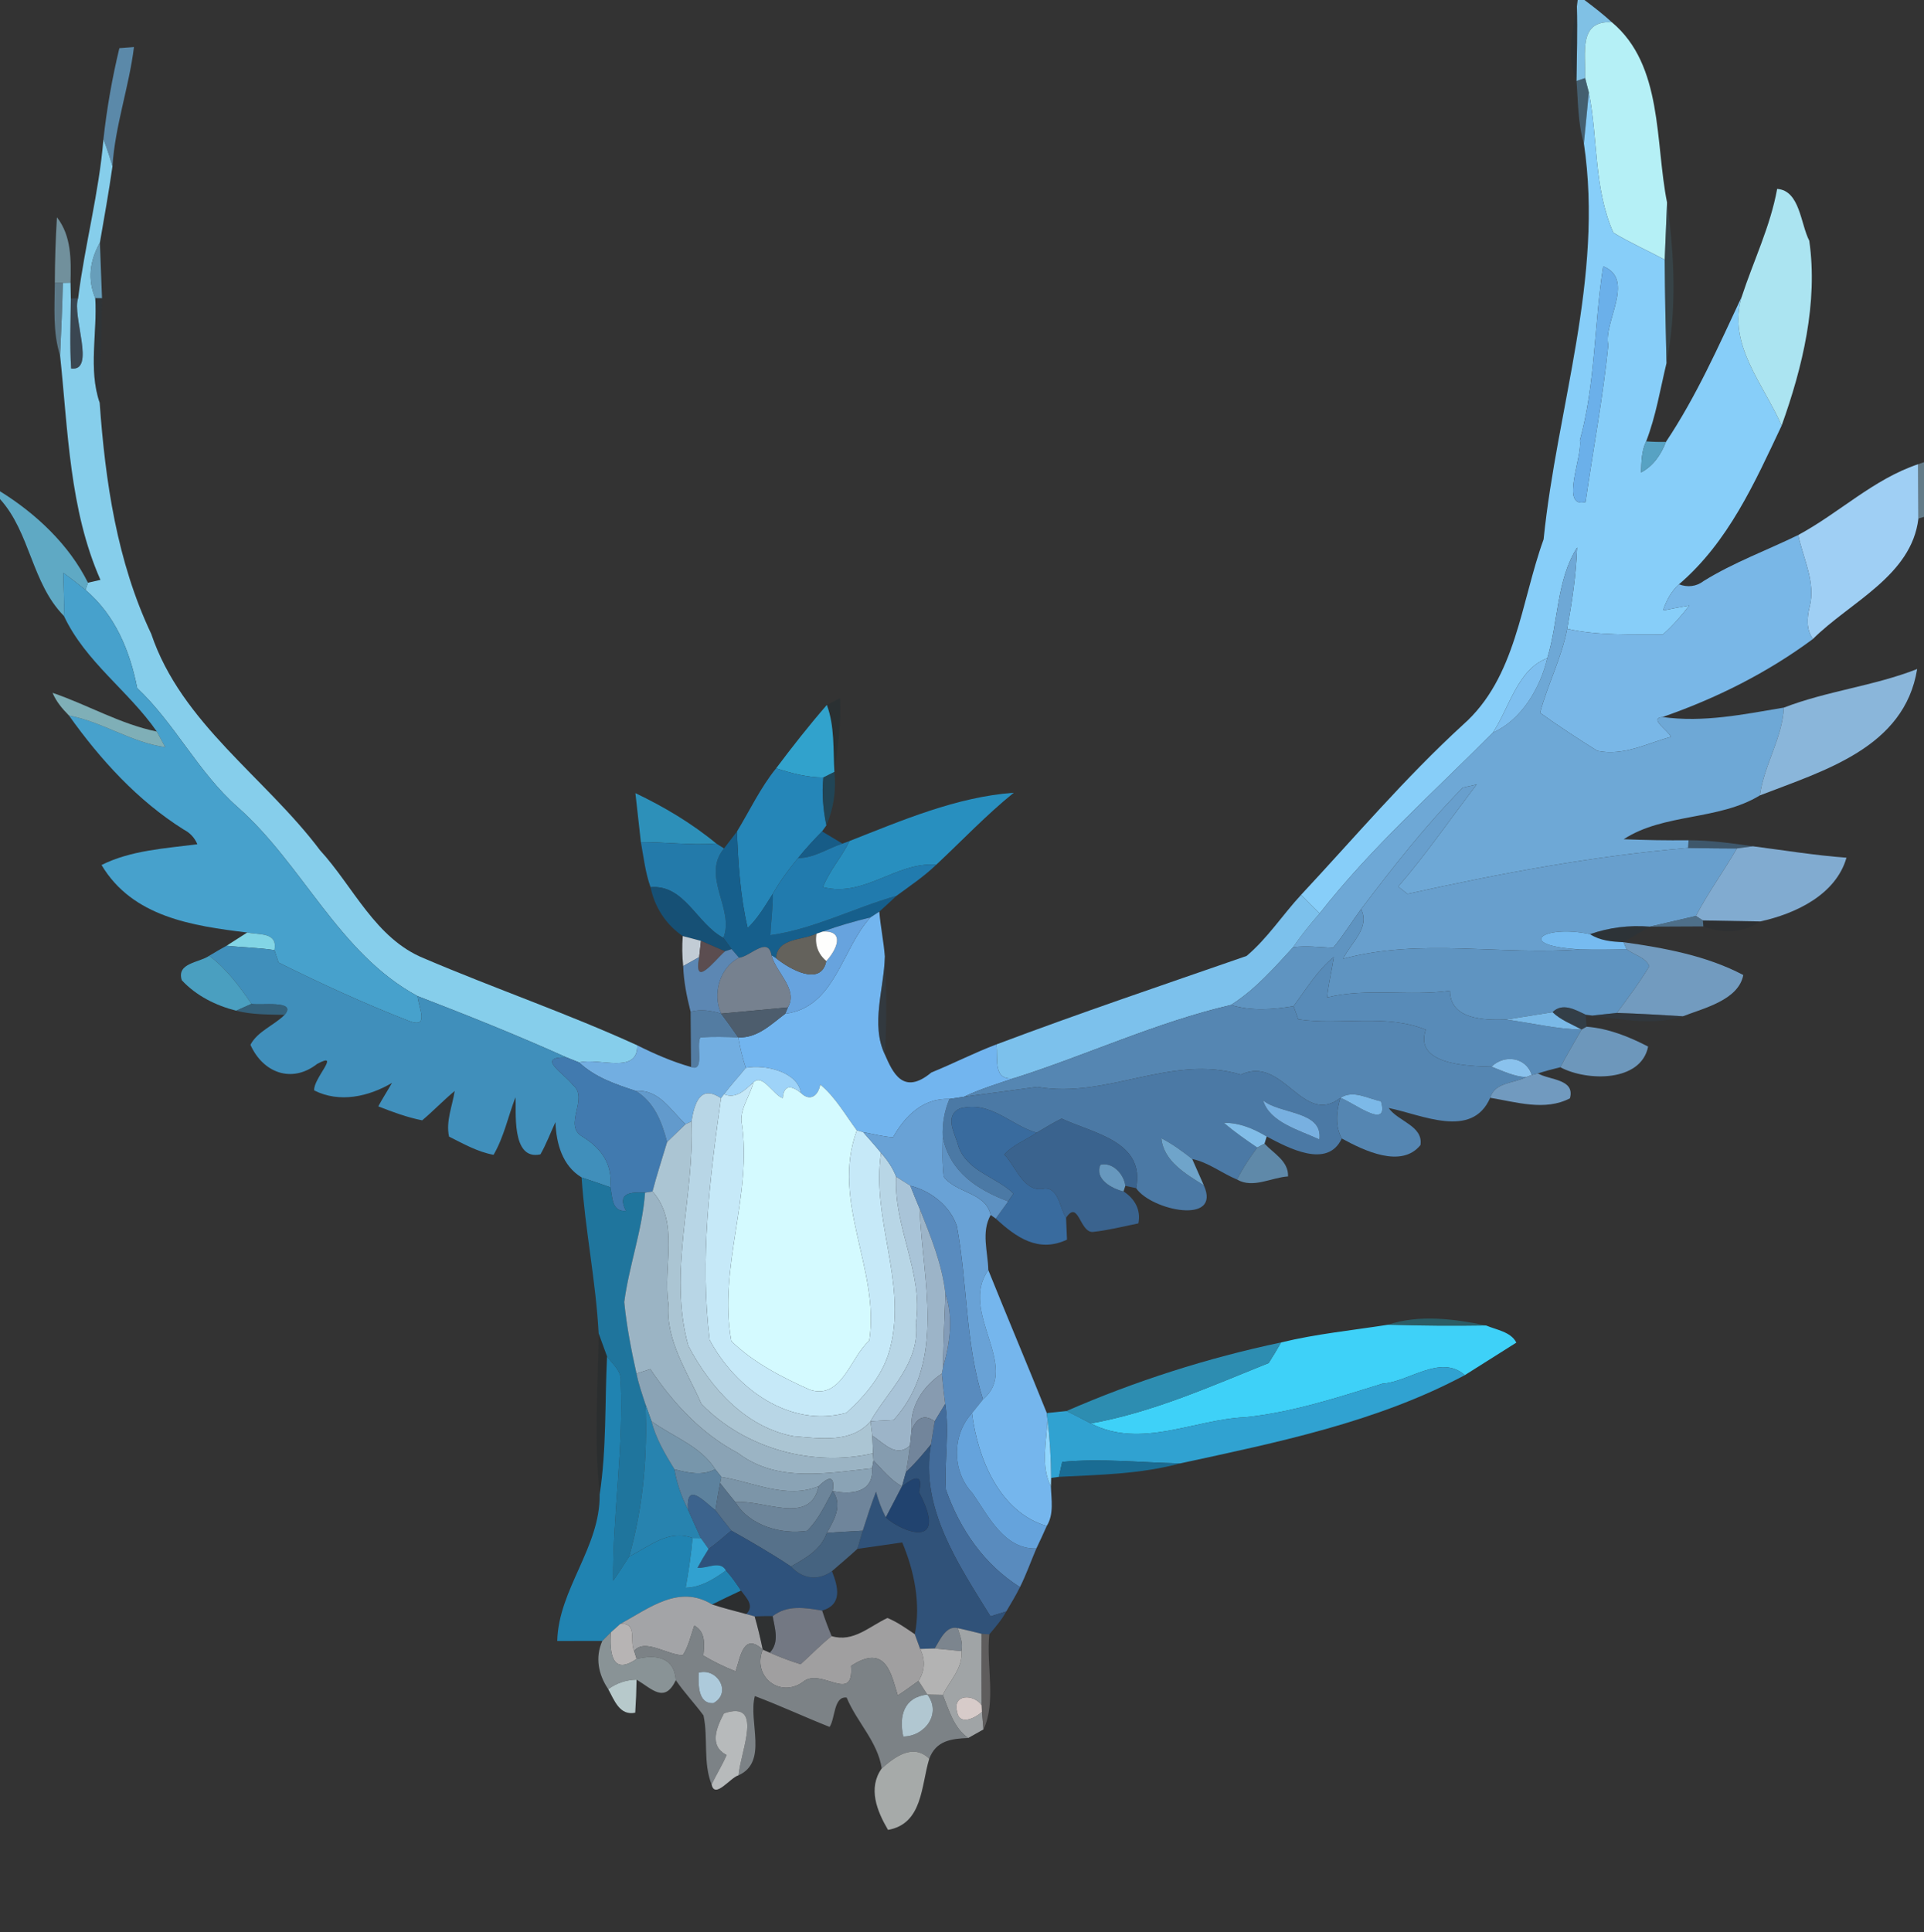 <?xml version="1.0" encoding="UTF-8" ?>
<!DOCTYPE svg PUBLIC "-//W3C//DTD SVG 1.1//EN" "http://www.w3.org/Graphics/SVG/1.1/DTD/svg11.dtd">
<svg width="245pt" height="246pt" viewBox="0 0 245 246" version="1.1" xmlns="http://www.w3.org/2000/svg">
<rect x="0" y="0" width="245" height="246" fill="#333333" stroke="none"/>
<g id="#85c9eff3">
<path fill="#85c9ef" opacity="0.95" d=" M 200.90 0.00 L 201.76 0.00 C 202.96 0.90 204.15 1.82 205.25 2.83 C 200.95 2.60 201.94 6.73 201.85 9.94 L 200.75 10.31 C 200.79 7.15 200.89 3.99 200.80 0.83 L 200.90 0.00 Z" />
</g>
<g id="#1e2f3a3b">
<path fill="#1e2f3a" opacity="0.23" d=" M 200.75 10.31 C 199.39 7.28 200.22 3.94 200.80 0.83 C 200.89 3.99 200.79 7.15 200.75 10.31 Z" />
</g>
<g id="#b7f3fafa">
<path fill="#b7f3fa" opacity="0.98" d=" M 201.85 9.94 C 201.94 6.73 200.95 2.60 205.25 2.83 C 211.80 8.30 210.74 18.12 212.28 25.78 C 212.20 27.60 212.06 31.24 211.98 33.06 C 209.81 31.90 207.54 30.90 205.44 29.62 C 202.93 23.95 203.50 17.70 202.32 11.76 C 202.20 11.31 201.97 10.39 201.85 9.94 Z" />
</g>
<g id="#659fc8c9">
<path fill="#659fc8" opacity="0.79" d=" M 15.20 6.13 C 15.66 6.10 16.59 6.02 17.06 5.99 C 16.43 11.10 14.65 16.01 14.32 21.18 C 13.98 20.01 13.60 18.86 13.17 17.73 C 13.60 13.83 14.28 9.95 15.20 6.13 Z" />
</g>
<g id="#517e9999">
<path fill="#517e99" opacity="0.60" d=" M 200.75 10.31 L 201.85 9.94 C 201.97 10.39 202.20 11.31 202.32 11.76 C 202.12 13.93 201.90 16.10 201.69 18.26 C 200.92 15.68 200.96 12.97 200.75 10.31 Z" />
</g>
<g id="#87cef9fb">
<path fill="#87cef9" opacity="1.00" d=" M 202.32 11.76 C 203.50 17.70 202.93 23.95 205.44 29.62 C 207.54 30.90 209.81 31.90 211.98 33.06 C 212.01 37.45 212.10 41.84 212.21 46.23 C 211.41 49.56 210.86 52.99 209.62 56.19 C 209.02 57.42 209.02 58.81 208.97 60.15 C 210.53 59.33 211.52 57.87 212.14 56.26 C 216.02 50.45 218.83 44.09 221.79 37.78 C 219.93 43.90 224.60 48.93 226.87 54.19 C 223.42 61.50 220.08 69.01 213.80 74.39 C 212.81 75.28 212.18 76.48 211.77 77.72 C 212.88 77.50 214.00 77.29 215.12 77.09 C 214.10 78.42 212.99 79.68 211.74 80.79 C 207.69 80.75 203.52 80.95 199.56 80.06 C 200.18 76.64 200.70 73.19 200.83 69.71 C 198.20 73.83 198.45 79.15 197.03 83.80 C 193.25 85.21 192.21 90.10 190.10 93.28 C 182.60 100.84 174.64 107.87 168.04 116.30 C 167.24 115.53 166.45 114.73 165.68 113.93 C 172.48 106.64 178.92 99.03 186.29 92.28 C 193.09 86.29 193.66 76.67 196.56 68.67 C 198.27 51.84 204.24 35.44 201.69 18.26 C 201.90 16.10 202.12 13.93 202.32 11.76 M 204.15 33.91 C 202.99 41.28 203.17 48.84 201.18 56.07 C 201.55 58.10 198.58 64.76 201.90 63.92 C 202.86 57.25 204.12 50.63 204.80 43.93 C 204.10 41.12 208.32 35.56 204.15 33.91 Z" />
</g>
<g id="#8ad4f2f5">
<path fill="#8ad4f2" opacity="0.96" d=" M 13.17 17.73 C 13.60 18.86 13.98 20.01 14.32 21.18 C 13.86 24.42 13.28 27.65 12.72 30.89 C 11.37 33.30 11.17 35.65 12.13 37.96 C 12.41 42.35 11.23 47.00 12.69 51.27 C 13.41 61.33 14.90 71.51 19.26 80.71 C 23.11 92.11 33.78 98.97 40.75 108.25 C 45.01 112.90 47.79 119.49 53.98 122.01 C 62.97 125.85 72.25 129.03 81.15 133.09 C 81.23 136.87 76.26 134.61 73.75 135.27 C 73.35 135.11 72.55 134.79 72.15 134.63 C 65.91 131.82 59.55 129.28 53.17 126.82 C 43.15 121.42 38.58 110.10 30.25 102.75 C 25.24 98.34 22.30 92.16 17.47 87.60 C 16.53 82.84 14.67 78.32 10.89 75.11 L 11.20 74.19 C 11.59 74.10 12.39 73.92 12.79 73.83 C 8.84 64.88 8.67 54.84 7.65 45.26 C 7.78 42.18 7.95 39.10 8.00 36.01 L 8.98 35.99 C 8.99 36.49 9.01 37.50 9.02 38.01 C 9.00 40.97 8.87 43.95 9.06 46.92 C 12.24 47.32 9.14 40.26 9.95 37.96 C 10.80 31.18 12.61 24.56 13.17 17.73 Z" />
</g>
<g id="#afeaf7f7">
<path fill="#afeaf7" opacity="0.97" d=" M 226.30 24.05 C 229.20 24.26 229.27 28.48 230.39 30.65 C 231.52 38.52 229.54 46.76 226.87 54.19 C 224.60 48.93 219.93 43.90 221.79 37.78 C 223.29 33.20 225.44 28.82 226.30 24.05 Z" />
</g>
<g id="#3e5b6666">
<path fill="#3e5b66" opacity="0.40" d=" M 212.28 25.78 C 213.24 32.53 213.54 39.50 212.21 46.23 C 212.10 41.84 212.01 37.45 211.98 33.06 C 212.06 31.24 212.20 27.60 212.28 25.78 Z" />
</g>
<g id="#86afbebf">
<path fill="#86afbe" opacity="0.75" d=" M 7.25 27.66 C 9.11 30.06 9.05 33.06 8.98 35.99 L 8.00 36.01 L 6.98 36.01 C 6.99 33.22 7.08 30.44 7.25 27.66 Z" />
</g>
<g id="#71b3d4d7">
<path fill="#71b3d4" opacity="0.84" d=" M 12.13 37.96 C 11.17 35.65 11.37 33.30 12.72 30.89 C 12.79 32.66 12.92 36.20 12.99 37.97 L 12.13 37.96 Z" />
</g>
<g id="#6bb0eaff">
<path fill="#6bb0ea" opacity="1.00" d=" M 204.15 33.91 C 208.32 35.56 204.10 41.12 204.80 43.93 C 204.12 50.63 202.86 57.25 201.90 63.92 C 198.58 64.76 201.55 58.10 201.18 56.07 C 203.17 48.84 202.99 41.28 204.15 33.91 Z" />
</g>
<g id="#6f99aeaf">
<path fill="#6f99ae" opacity="0.69" d=" M 6.98 36.01 L 8.00 36.01 C 7.95 39.10 7.78 42.18 7.65 45.26 C 6.70 42.27 6.96 39.10 6.98 36.01 Z" />
</g>
<g id="#415d7476">
<path fill="#415d74" opacity="0.46" d=" M 9.02 38.01 L 9.95 37.96 C 9.14 40.26 12.24 47.32 9.06 46.92 C 8.87 43.95 9.00 40.97 9.02 38.01 Z" />
</g>
<g id="#263a4445">
<path fill="#263a44" opacity="0.27" d=" M 12.13 37.96 L 12.99 37.97 C 12.94 42.40 12.86 46.83 12.69 51.27 C 11.23 47.00 12.41 42.35 12.13 37.96 Z" />
</g>
<g id="#5aaccfea">
<path fill="#5aaccf" opacity="0.92" d=" M 208.97 60.15 C 209.02 58.81 209.02 57.42 209.62 56.19 C 210.45 56.26 211.29 56.28 212.14 56.26 C 211.52 57.87 210.53 59.33 208.97 60.15 Z" />
</g>
<g id="#a1d2f7fa">
<path fill="#a1d2f7" opacity="0.98" d=" M 228.98 68.12 C 234.20 65.31 238.56 61.01 244.26 59.10 C 244.27 60.83 244.28 64.29 244.29 66.02 C 243.42 73.32 235.59 76.64 230.85 81.36 C 230.00 80.15 230.09 78.69 230.42 77.32 C 231.26 74.18 229.62 71.15 228.98 68.12 Z" />
</g>
<g id="#789baeaf">
<path fill="#789bae" opacity="0.69" d=" M 244.26 59.10 L 245.00 58.85 L 245.00 65.81 L 244.29 66.02 C 244.28 64.29 244.27 60.83 244.26 59.10 Z" />
</g>
<g id="#64b6d4e6">
<path fill="#64b6d4" opacity="0.90" d=" M 0.00 62.55 C 4.57 65.38 8.80 69.35 11.20 74.19 L 10.89 75.11 C 9.97 74.37 9.04 73.63 8.07 72.94 C 8.07 74.77 8.22 76.59 8.14 78.42 C 4.02 74.25 3.86 67.80 0.00 63.54 L 0.00 62.55 Z" />
</g>
<g id="#79b7e7fc">
<path fill="#79b7e7" opacity="1.00" d=" M 216.96 73.96 C 220.76 71.61 224.98 70.07 228.98 68.12 C 229.62 71.15 231.26 74.18 230.42 77.32 C 230.09 78.69 230.00 80.15 230.85 81.36 C 225.05 85.66 218.52 88.93 211.70 91.29 C 209.89 91.47 212.50 93.04 212.77 93.82 C 209.69 94.65 206.75 96.29 203.41 95.60 C 200.93 94.05 198.48 92.45 196.11 90.75 C 197.07 87.14 198.85 83.77 199.56 80.06 C 203.52 80.95 207.69 80.75 211.74 80.79 C 212.99 79.68 214.10 78.42 215.12 77.09 C 214.00 77.29 212.88 77.50 211.77 77.72 C 212.18 76.48 212.81 75.28 213.80 74.39 C 214.88 74.81 216.03 74.69 216.96 73.96 Z" />
</g>
<g id="#6ea8d6fd">
<path fill="#6ea8d6" opacity="1.00" d=" M 197.03 83.80 C 198.45 79.15 198.20 73.83 200.83 69.71 C 200.70 73.19 200.18 76.64 199.56 80.06 C 198.85 83.77 197.07 87.14 196.11 90.75 C 198.48 92.45 200.93 94.05 203.41 95.60 C 206.75 96.29 209.69 94.65 212.77 93.82 C 212.50 93.04 209.89 91.47 211.70 91.29 C 216.91 92.02 222.05 90.95 227.16 90.09 C 226.94 94.02 224.63 97.40 224.10 101.27 C 218.81 104.49 211.89 103.51 206.76 106.85 C 209.50 106.96 212.26 107.01 215.02 106.98 L 214.97 107.96 C 202.94 108.96 191.01 111.21 179.22 113.81 C 178.93 113.58 178.34 113.11 178.05 112.88 C 181.62 108.75 184.72 104.22 188.04 99.88 C 187.60 99.98 186.71 100.18 186.27 100.28 C 181.55 105.07 177.38 110.40 173.32 115.75 C 172.12 117.38 171.06 119.12 169.76 120.68 C 168.07 120.59 166.38 120.39 164.68 120.59 C 165.69 119.07 166.85 117.67 168.04 116.30 C 174.64 107.87 182.60 100.84 190.10 93.28 C 193.75 91.65 196.13 87.61 197.03 83.80 Z" />
</g>
<g id="#47a1ccfb">
<path fill="#47a1cc" opacity="1.00" d=" M 8.07 72.94 C 9.04 73.63 9.97 74.37 10.89 75.11 C 14.67 78.32 16.53 82.84 17.47 87.60 C 22.30 92.16 25.24 98.34 30.25 102.75 C 38.58 110.10 43.15 121.42 53.17 126.82 C 53.30 128.31 54.76 131.08 52.01 129.96 C 46.44 127.79 40.88 125.23 35.47 122.55 C 35.34 122.16 35.08 121.37 34.95 120.97 C 35.39 118.64 33.01 119.05 31.48 118.73 C 24.54 117.88 16.88 116.77 12.93 110.13 C 16.66 108.26 21.03 108.02 25.13 107.49 C 24.78 106.65 24.19 106.03 23.38 105.61 C 17.52 101.93 12.77 96.70 8.78 91.10 C 13.05 91.90 16.73 94.55 21.04 95.12 C 20.77 94.62 20.24 93.64 19.97 93.14 C 16.38 87.96 10.89 84.28 8.14 78.42 C 8.22 76.59 8.07 74.77 8.07 72.94 Z" />
</g>
<g id="#7ebfefff">
<path fill="#7ebfef" opacity="1.00" d=" M 190.10 93.28 C 192.21 90.10 193.25 85.21 197.03 83.80 C 196.13 87.61 193.75 91.65 190.10 93.28 Z" />
</g>
<g id="#8ebbe1f5">
<path fill="#8ebbe1" opacity="0.96" d=" M 227.16 90.09 C 232.68 87.96 238.63 87.34 244.13 85.18 C 242.51 95.19 232.27 98.11 224.10 101.27 C 224.63 97.40 226.94 94.02 227.16 90.09 Z" />
</g>
<g id="#8cc4ced9">
<path fill="#8cc4ce" opacity="0.85" d=" M 6.69 88.21 C 11.16 89.73 15.31 92.19 19.97 93.14 C 20.24 93.64 20.77 94.62 21.04 95.12 C 16.73 94.55 13.05 91.90 8.78 91.10 C 7.94 90.25 7.16 89.33 6.69 88.21 Z" />
</g>
<g id="#0c283136">
<path fill="#0c2831" opacity="0.21" d=" M 105.29 89.75 C 105.71 89.53 106.55 89.10 106.96 88.89 C 107.18 92.04 106.66 95.16 106.25 98.28 C 106.08 95.41 106.30 92.48 105.29 89.75 Z" />
</g>
<g id="#32a6d1f8">
<path fill="#32a6d1" opacity="0.97" d=" M 105.29 89.75 C 106.30 92.48 106.08 95.41 106.25 98.28 C 105.90 98.46 105.19 98.81 104.84 98.99 C 102.77 98.98 100.78 98.45 98.83 97.82 C 100.90 95.06 103.03 92.35 105.29 89.75 Z" />
</g>
<g id="#2586b8fc">
<path fill="#2586b8" opacity="1.00" d=" M 93.84 105.88 C 95.48 103.18 96.83 100.29 98.83 97.82 C 100.78 98.45 102.77 98.98 104.84 98.99 C 104.64 101.03 104.81 103.08 105.23 105.08 L 104.68 105.85 C 103.61 106.94 102.58 108.06 101.62 109.25 C 100.44 110.69 99.32 112.18 98.40 113.81 C 97.44 115.32 96.53 116.90 95.21 118.16 C 94.26 114.14 94.01 110.00 93.84 105.88 Z" />
</g>
<g id="#17536f99">
<path fill="#17536f" opacity="0.60" d=" M 104.84 98.99 C 105.19 98.81 105.90 98.46 106.25 98.28 C 106.49 100.66 106.15 102.93 105.23 105.08 C 104.81 103.08 104.64 101.03 104.84 98.99 Z" />
</g>
<g id="#689fcdff">
<path fill="#689fcd" opacity="1.00" d=" M 186.27 100.28 C 186.71 100.18 187.60 99.98 188.04 99.88 C 184.72 104.22 181.62 108.75 178.05 112.88 C 178.34 113.11 178.93 113.58 179.22 113.81 C 191.01 111.21 202.94 108.96 214.97 107.96 C 217.04 107.99 219.11 108.03 221.18 108.02 C 219.50 110.92 217.51 113.65 215.96 116.62 C 214.49 116.96 211.55 117.64 210.08 117.98 C 207.43 117.77 204.90 118.09 202.47 118.94 C 196.42 117.64 192.77 120.43 201.20 120.87 C 191.15 121.66 180.93 119.39 171.04 122.07 C 171.97 120.06 174.52 118.15 173.32 115.75 C 177.38 110.40 181.55 105.07 186.27 100.28 Z" />
</g>
<g id="#2d98c4ed">
<path fill="#2d98c4" opacity="0.93" d=" M 80.91 100.98 C 84.57 102.73 88.08 104.81 91.21 107.40 C 88.01 107.65 84.81 107.20 81.61 107.22 C 81.43 105.66 81.09 102.54 80.91 100.98 Z" />
</g>
<g id="#2992c4f7">
<path fill="#2992c4" opacity="0.97" d=" M 108.17 107.08 C 114.92 104.43 121.78 101.47 129.09 100.93 C 125.59 103.76 122.50 107.03 119.22 110.10 C 114.11 109.69 110.08 114.33 104.79 112.95 C 105.62 110.83 107.19 109.12 108.17 107.08 Z" />
</g>
<g id="#165f8cfb">
<path fill="#165f8c" opacity="1.00" d=" M 92.20 108.02 C 92.75 107.31 93.30 106.60 93.84 105.88 C 94.01 110.00 94.26 114.14 95.21 118.16 C 96.53 116.90 97.44 115.32 98.40 113.81 C 98.44 115.57 98.17 117.31 98.10 119.07 C 103.67 118.28 108.76 115.59 114.15 114.06 C 113.43 114.74 112.71 115.41 111.97 116.07 C 111.69 116.25 111.11 116.62 110.83 116.81 C 108.78 117.30 106.76 117.89 104.78 118.60 L 103.97 118.88 C 102.17 119.76 98.99 119.39 98.82 121.99 L 98.24 121.63 C 97.80 119.13 95.53 121.80 94.11 121.94 C 93.87 121.67 93.40 121.11 93.16 120.84 C 92.90 120.48 92.38 119.77 92.11 119.41 C 93.60 115.82 89.25 111.57 92.20 108.02 Z" />
</g>
<g id="#146191e4">
<path fill="#146191" opacity="0.89" d=" M 101.62 109.25 C 102.58 108.06 103.61 106.94 104.68 105.85 C 105.33 106.24 106.62 107.02 107.27 107.41 C 105.39 108.02 103.65 109.26 101.62 109.25 Z" />
</g>
<g id="#237aaafb">
<path fill="#237aaa" opacity="1.00" d=" M 81.61 107.22 C 84.81 107.20 88.01 107.65 91.21 107.40 C 91.46 107.55 91.95 107.87 92.20 108.02 C 89.25 111.57 93.60 115.82 92.11 119.41 C 88.69 117.60 87.17 112.59 82.84 112.96 C 82.18 111.11 81.96 109.15 81.61 107.22 Z" />
</g>
<g id="#217baefd">
<path fill="#217bae" opacity="1.00" d=" M 107.27 107.41 L 108.17 107.08 C 107.19 109.12 105.62 110.83 104.79 112.95 C 110.08 114.33 114.11 109.69 119.22 110.10 C 117.67 111.59 115.88 112.79 114.15 114.06 C 108.76 115.59 103.67 118.28 98.10 119.07 C 98.17 117.31 98.44 115.57 98.40 113.81 C 99.32 112.18 100.44 110.69 101.62 109.25 C 103.65 109.26 105.39 108.02 107.27 107.41 Z" />
</g>
<g id="#47709199">
<path fill="#477091" opacity="0.60" d=" M 215.02 106.98 C 217.78 106.98 220.49 107.36 223.23 107.75 C 222.72 107.81 221.70 107.95 221.18 108.02 C 219.11 108.03 217.04 107.99 214.97 107.96 L 215.02 106.98 Z" />
</g>
<g id="#84afd5f8">
<path fill="#84afd5" opacity="0.97" d=" M 221.18 108.02 C 221.70 107.95 222.72 107.81 223.23 107.75 C 227.19 108.26 231.14 108.91 235.13 109.20 C 233.78 113.91 228.65 116.34 224.14 117.32 C 222.32 117.29 218.67 117.22 216.84 117.19 L 215.96 116.62 C 217.51 113.65 219.50 110.92 221.18 108.02 Z" />
</g>
<g id="#165176fa">
<path fill="#165176" opacity="0.98" d=" M 82.84 112.96 C 87.17 112.59 88.69 117.60 92.11 119.41 C 92.38 119.77 92.90 120.48 93.16 120.84 L 92.32 121.12 C 91.30 120.68 90.28 120.23 89.26 119.79 C 88.68 119.64 87.52 119.33 86.94 119.18 C 84.79 117.71 83.37 115.51 82.84 112.96 Z" />
</g>
<g id="#7fc6f2f7">
<path fill="#7fc6f2" opacity="0.97" d=" M 158.74 121.71 C 161.41 119.46 163.32 116.48 165.68 113.93 C 166.45 114.73 167.24 115.53 168.04 116.30 C 166.85 117.67 165.69 119.07 164.68 120.59 C 162.24 123.24 159.83 126.01 156.75 127.95 C 147.29 130.15 138.41 134.32 129.16 137.27 C 126.36 137.67 127.12 134.77 126.87 132.98 C 137.41 129.01 148.09 125.41 158.74 121.71 Z" />
</g>
<g id="#72b5effc">
<path fill="#72b5ef" opacity="1.00" d=" M 110.83 116.81 C 111.11 116.62 111.69 116.25 111.97 116.07 C 112.12 117.98 112.53 119.86 112.67 121.78 C 112.60 125.83 110.82 130.40 112.69 134.29 C 113.65 136.47 114.97 139.57 118.60 136.55 C 121.38 135.42 124.06 134.04 126.87 132.98 C 127.12 134.77 126.36 137.67 129.16 137.27 C 127.00 137.99 124.82 138.66 122.75 139.64 C 122.29 139.71 121.37 139.85 120.90 139.92 C 117.54 139.78 115.24 142.09 113.72 144.80 C 112.43 144.72 111.18 144.38 109.92 144.15 L 109.11 143.92 C 107.63 141.93 106.39 139.69 104.45 138.08 C 104.19 139.51 103.15 140.30 101.99 139.15 C 101.59 136.46 97.40 135.48 94.97 135.96 C 94.55 134.69 94.24 133.39 94.01 132.08 C 96.47 132.18 98.17 130.43 99.99 129.07 C 106.35 128.25 107.13 120.88 110.83 116.81 Z" />
</g>
<g id="#5f94c1ff">
<path fill="#5f94c1" opacity="1.00" d=" M 173.32 115.75 C 174.52 118.15 171.97 120.06 171.04 122.07 C 180.93 119.39 191.15 121.66 201.20 120.87 C 203.18 120.94 205.15 120.91 207.13 120.85 C 208.07 121.58 209.49 121.85 210.03 123.01 C 208.79 125.08 207.34 127.02 205.89 128.96 C 205.11 129.04 203.54 129.21 202.76 129.30 L 201.92 129.19 C 200.60 128.57 198.98 127.60 197.69 128.87 C 196.22 129.10 193.27 129.58 191.80 129.81 C 189.02 129.89 184.67 129.84 184.64 126.14 C 179.42 126.88 174.14 125.73 168.99 126.99 C 169.17 125.25 169.59 123.56 169.86 121.84 C 167.73 123.55 166.34 125.94 164.72 128.10 C 162.09 128.55 159.32 128.75 156.75 127.95 C 159.83 126.01 162.24 123.24 164.68 120.59 C 166.38 120.39 168.07 120.59 169.76 120.68 C 171.06 119.12 172.12 117.38 173.32 115.75 Z" />
</g>
<g id="#67a3deff">
<path fill="#67a3de" opacity="1.00" d=" M 104.78 118.60 C 106.76 117.89 108.78 117.30 110.83 116.81 C 107.13 120.88 106.35 128.25 99.99 129.07 L 100.33 128.26 C 101.67 125.95 98.81 123.84 98.24 121.63 L 98.82 121.99 C 100.49 123.35 104.54 125.70 105.22 122.36 C 106.43 121.07 107.76 118.47 104.78 118.60 Z" />
</g>
<g id="#5680a1c7">
<path fill="#5680a1" opacity="0.78" d=" M 210.08 117.98 C 211.55 117.64 214.49 116.96 215.96 116.62 L 216.84 117.19 L 216.91 117.95 C 215.20 117.96 211.79 117.97 210.08 117.98 Z" />
</g>
<g id="#1d262e37">
<path fill="#1d262e" opacity="0.22" d=" M 216.84 117.19 C 218.67 117.22 222.32 117.29 224.14 117.32 C 222.00 118.75 219.59 118.96 216.91 117.95 L 216.84 117.19 Z" />
</g>
<g id="#2134434e">
<path fill="#213443" opacity="0.31" d=" M 202.47 118.94 C 204.90 118.09 207.43 117.77 210.08 117.98 C 208.97 118.66 207.84 119.29 206.73 119.96 C 205.24 119.90 203.74 119.77 202.47 118.94 Z" />
</g>
<g id="#84d8e8fa">
<path fill="#84d8e8" opacity="0.98" d=" M 31.48 118.73 C 33.01 119.05 35.39 118.64 34.95 120.97 C 32.93 120.65 30.88 120.63 28.85 120.41 C 29.51 119.99 30.82 119.15 31.48 118.73 Z" />
</g>
<g id="#c2ccd5ff">
<path fill="#c2ccd5" opacity="1.00" d=" M 86.94 119.18 C 87.52 119.33 88.68 119.64 89.26 119.79 C 89.20 120.31 89.09 121.34 89.03 121.86 C 88.52 122.15 87.51 122.72 87.00 123.00 C 86.86 121.73 86.85 120.45 86.94 119.18 Z" />
</g>
<g id="#64625cff">
<path fill="#64625c" opacity="1.00" d=" M 98.82 121.99 C 98.99 119.39 102.17 119.76 103.97 118.88 C 103.74 120.29 104.16 121.45 105.22 122.36 C 104.54 125.70 100.49 123.35 98.82 121.99 Z" />
</g>
<g id="#fefefdff">
<path fill="#fefefd" opacity="1.00" d=" M 103.97 118.88 L 104.78 118.60 C 107.76 118.47 106.43 121.07 105.22 122.36 C 104.16 121.45 103.74 120.29 103.97 118.88 Z" />
</g>
<g id="#76bbf0ff">
<path fill="#76bbf0" opacity="1.00" d=" M 201.20 120.87 C 192.77 120.43 196.42 117.64 202.47 118.94 C 203.74 119.77 205.24 119.90 206.73 119.96 L 207.13 120.85 C 205.15 120.91 203.18 120.94 201.20 120.87 Z" />
</g>
<g id="#4192c0f7">
<path fill="#4192c0" opacity="0.97" d=" M 26.64 121.69 C 27.37 121.25 28.10 120.82 28.85 120.41 C 30.88 120.63 32.93 120.65 34.95 120.97 C 35.08 121.37 35.34 122.16 35.47 122.55 C 40.88 125.23 46.44 127.79 52.01 129.96 C 54.76 131.08 53.30 128.31 53.17 126.82 C 59.55 129.28 65.91 131.82 72.15 134.63 C 68.12 134.54 71.82 136.64 72.91 138.10 C 75.13 139.85 71.54 143.28 74.24 144.76 C 76.63 146.25 78.01 148.26 77.72 151.16 C 76.50 150.73 75.28 150.31 74.06 149.91 C 71.59 148.40 70.84 145.59 70.73 142.87 C 70.09 144.24 69.57 145.66 68.82 146.97 C 65.01 147.82 65.79 141.21 65.64 139.70 C 64.70 142.13 64.18 144.75 62.85 147.03 C 60.82 146.66 59.00 145.62 57.18 144.71 C 56.75 142.75 57.61 140.82 57.90 138.90 C 56.47 140.09 55.18 141.44 53.76 142.64 C 51.83 142.26 49.99 141.58 48.17 140.86 C 48.72 139.84 49.35 138.87 49.92 137.87 C 46.95 139.63 43.22 140.46 40.01 138.83 C 39.84 137.37 43.52 133.77 40.38 135.46 C 37.16 137.98 33.48 136.59 31.89 133.02 C 32.81 131.29 34.88 130.57 36.24 129.21 C 37.91 127.27 33.11 128.05 32.02 127.81 C 30.48 125.55 28.84 123.34 26.64 121.69 Z" />
</g>
<g id="#5b4d50ff">
<path fill="#5b4d50" opacity="1.00" d=" M 89.26 119.79 C 90.28 120.23 91.30 120.68 92.32 121.12 C 90.98 122.29 88.28 125.96 89.03 121.86 C 89.09 121.34 89.20 120.31 89.26 119.79 Z" />
</g>
<g id="#76818fff">
<path fill="#76818f" opacity="1.00" d=" M 94.11 121.94 C 95.53 121.80 97.80 119.13 98.24 121.63 C 98.81 123.84 101.67 125.95 100.33 128.26 C 97.50 128.52 94.66 128.80 91.83 129.05 C 90.70 126.59 91.62 123.18 94.11 121.94 Z" />
</g>
<g id="#76a1c7f1">
<path fill="#76a1c7" opacity="0.95" d=" M 206.73 119.96 C 211.93 120.69 217.31 121.67 221.99 124.14 C 221.37 127.32 217.04 128.33 214.30 129.39 C 211.49 129.21 208.69 129.06 205.89 128.96 C 207.34 127.02 208.79 125.08 210.03 123.01 C 209.49 121.85 208.07 121.58 207.13 120.85 L 206.73 119.96 Z" />
</g>
<g id="#5e8ab7f7">
<path fill="#5e8ab7" opacity="0.97" d=" M 92.32 121.12 L 93.16 120.84 C 93.40 121.11 93.87 121.67 94.11 121.94 C 91.62 123.18 90.70 126.59 91.83 129.05 C 90.56 128.66 89.25 128.46 87.94 128.81 C 87.46 126.91 87.06 124.97 87.00 123.00 C 87.51 122.72 88.52 122.15 89.03 121.86 C 88.28 125.96 90.98 122.29 92.32 121.12 Z" />
</g>
<g id="#4ca6c9ef">
<path fill="#4ca6c9" opacity="0.94" d=" M 23.15 124.80 C 22.45 122.59 25.34 122.59 26.64 121.69 C 28.84 123.34 30.48 125.55 32.02 127.81 C 31.53 128.03 30.56 128.47 30.07 128.68 C 27.48 128.02 24.98 126.78 23.15 124.80 Z" />
</g>
<g id="#3045555d">
<path fill="#304555" opacity="0.36" d=" M 112.69 134.29 C 110.82 130.40 112.60 125.83 112.67 121.78 C 112.91 125.95 112.91 130.12 112.69 134.29 Z" />
</g>
<g id="#588bb8fd">
<path fill="#588bb8" opacity="1.00" d=" M 164.72 128.10 C 166.34 125.94 167.73 123.55 169.86 121.84 C 169.59 123.56 169.17 125.25 168.99 126.99 C 174.14 125.73 179.42 126.88 184.64 126.14 C 184.67 129.84 189.02 129.89 191.80 129.81 C 195.00 130.23 198.15 131.03 201.40 131.08 C 200.50 132.68 199.54 134.25 198.69 135.88 C 197.72 136.11 196.77 136.37 195.82 136.66 L 195.05 136.87 C 194.34 134.58 191.55 134.21 189.93 135.81 C 186.88 135.74 180.02 135.55 181.56 131.10 C 176.47 129.03 170.64 130.59 165.32 129.78 C 165.17 129.36 164.87 128.52 164.72 128.10 Z" />
</g>
<g id="#347296ba">
<path fill="#347296" opacity="0.73" d=" M 30.07 128.68 C 30.56 128.47 31.53 128.03 32.02 127.81 C 33.11 128.05 37.91 127.27 36.24 129.21 C 34.18 129.16 32.08 129.20 30.07 128.68 Z" />
</g>
<g id="#5989b5d9">
<path fill="#5989b5" opacity="0.85" d=" M 87.94 128.81 C 89.25 128.46 90.56 128.66 91.83 129.05 C 92.57 130.04 93.30 131.05 94.01 132.08 C 92.40 132.01 90.79 131.97 89.19 132.08 C 88.59 133.09 89.79 136.54 88.00 135.85 C 87.99 134.09 87.96 130.57 87.94 128.81 Z" />
</g>
<g id="#4d5d6dff">
<path fill="#4d5d6d" opacity="1.00" d=" M 91.83 129.05 C 94.66 128.80 97.50 128.52 100.33 128.26 L 99.99 129.07 C 98.17 130.43 96.47 132.18 94.01 132.08 C 93.30 131.05 92.57 130.04 91.83 129.05 Z" />
</g>
<g id="#5586b2fc">
<path fill="#5586b2" opacity="1.00" d=" M 129.16 137.27 C 138.41 134.32 147.29 130.15 156.75 127.95 C 159.32 128.75 162.09 128.55 164.72 128.10 C 164.87 128.52 165.17 129.36 165.32 129.78 C 170.64 130.59 176.47 129.03 181.56 131.10 C 180.02 135.55 186.88 135.74 189.93 135.81 C 191.36 136.35 192.76 137.06 194.33 137.14 C 192.76 137.96 190.36 137.76 189.76 139.77 C 187.44 145.09 181.05 141.91 176.83 141.07 C 178.01 142.78 181.26 143.34 180.88 145.79 C 178.45 148.79 173.71 146.51 170.86 144.95 C 169.98 143.31 170.16 141.50 170.69 139.78 C 172.31 140.33 176.95 144.03 175.85 140.21 C 174.16 139.89 172.33 138.71 170.69 139.78 C 165.87 143.50 163.42 134.26 158.01 136.82 C 149.21 134.14 140.92 139.97 132.09 138.38 C 129.76 138.70 125.09 139.33 122.75 139.64 C 124.82 138.66 127.00 137.99 129.16 137.27 Z" />
</g>
<g id="#334c6070">
<path fill="#334c60" opacity="0.44" d=" M 197.69 128.87 C 198.98 127.60 200.60 128.57 201.92 129.19 C 201.95 129.58 202.01 130.34 202.04 130.72 L 201.40 131.08 C 200.13 130.40 198.74 129.88 197.69 128.87 Z" />
</g>
<g id="#7dbdedf8">
<path fill="#7dbded" opacity="0.97" d=" M 191.80 129.81 C 193.27 129.58 196.22 129.10 197.69 128.87 C 198.74 129.88 200.13 130.40 201.40 131.08 C 198.15 131.03 195.00 130.23 191.80 129.81 Z" />
</g>
<g id="#2e3e4e63">
<path fill="#2e3e4e" opacity="0.39" d=" M 202.76 129.30 C 203.54 129.21 205.11 129.04 205.89 128.96 C 208.69 129.06 211.49 129.21 214.30 129.39 C 210.57 130.60 206.51 129.78 202.76 129.30 Z" />
</g>
<g id="#719dc2f1">
<path fill="#719dc2" opacity="0.95" d=" M 201.40 131.08 L 202.04 130.72 C 204.82 130.94 207.42 131.98 209.87 133.25 C 208.96 137.79 202.10 137.69 198.69 135.88 C 199.54 134.25 200.50 132.68 201.40 131.08 Z" />
</g>
<g id="#72aee1fc">
<path fill="#72aee1" opacity="1.00" d=" M 89.19 132.08 C 90.79 131.97 92.40 132.01 94.01 132.08 C 94.24 133.39 94.55 134.69 94.97 135.96 C 94.06 137.10 93.06 138.16 92.19 139.32 L 91.81 139.82 C 89.15 138.04 88.44 140.45 88.05 142.79 L 87.30 143.13 C 85.38 141.37 83.95 138.67 80.97 138.90 C 78.40 138.06 75.76 137.17 73.75 135.27 C 76.26 134.61 81.23 136.87 81.15 133.09 C 83.35 134.19 85.62 135.18 88.00 135.85 C 89.79 136.54 88.59 133.09 89.19 132.08 Z" />
</g>
<g id="#417aaffc">
<path fill="#417aaf" opacity="1.00" d=" M 72.91 138.10 C 71.82 136.64 68.12 134.54 72.15 134.63 C 72.55 134.79 73.35 135.11 73.75 135.27 C 75.76 137.17 78.40 138.06 80.97 138.90 C 83.34 140.36 84.27 142.83 84.95 145.40 C 84.33 147.49 83.64 149.57 83.09 151.69 L 82.14 151.85 C 80.17 151.73 78.57 151.94 79.71 154.17 C 77.86 154.29 78.02 152.46 77.72 151.16 C 78.01 148.26 76.63 146.25 74.24 144.76 C 71.54 143.28 75.13 139.85 72.91 138.10 Z" />
</g>
<g id="#9ed3f8ff">
<path fill="#9ed3f8" opacity="1.00" d=" M 94.97 135.96 C 97.40 135.48 101.59 136.46 101.99 139.15 C 100.82 138.23 99.83 138.00 99.67 139.82 C 98.43 139.37 97.07 136.62 95.94 137.82 C 94.86 138.77 93.74 139.96 92.19 139.32 C 93.06 138.16 94.06 137.10 94.97 135.96 Z" />
</g>
<g id="#8ac2edff">
<path fill="#8ac2ed" opacity="1.00" d=" M 189.93 135.81 C 191.55 134.21 194.34 134.58 195.05 136.87 L 194.33 137.14 C 192.76 137.06 191.36 136.35 189.93 135.81 Z" />
</g>
<g id="#4b79a5fb">
<path fill="#4b79a5" opacity="1.00" d=" M 132.09 138.38 C 140.92 139.97 149.21 134.14 158.01 136.82 C 163.42 134.26 165.87 143.50 170.69 139.78 C 170.16 141.50 169.98 143.31 170.86 144.95 C 169.05 148.85 164.06 146.16 161.30 144.70 C 159.64 143.70 157.83 142.93 155.85 142.96 C 157.19 144.11 158.64 145.12 160.10 146.11 C 159.14 147.40 158.24 148.74 157.53 150.18 C 155.59 149.38 153.89 147.99 151.81 147.56 C 150.57 146.59 149.29 145.65 147.89 144.92 C 148.16 147.85 151.04 149.49 153.29 150.91 C 155.58 156.01 146.59 154.12 144.67 151.27 C 145.86 145.32 139.24 144.31 135.19 142.42 C 134.09 142.96 133.05 143.60 132.00 144.22 C 128.66 143.25 126.13 140.09 122.24 141.13 C 120.14 142.12 121.66 144.35 122.04 145.93 C 123.12 149.14 126.91 149.85 129.05 151.96 C 128.88 152.21 128.55 152.71 128.38 152.96 C 124.41 151.45 120.97 149.22 120.05 144.77 C 119.97 143.10 120.25 141.46 120.90 139.92 C 121.37 139.85 122.29 139.71 122.75 139.64 C 125.09 139.33 129.76 138.70 132.09 138.38 M 160.85 140.10 C 161.64 142.89 165.52 143.91 168.01 145.08 C 168.49 141.39 162.95 141.89 160.85 140.10 Z" />
</g>
<g id="#d4faffff">
<path fill="#d4faff" opacity="1.00" d=" M 95.94 137.82 C 97.07 136.62 98.43 139.37 99.67 139.82 C 99.83 138.00 100.82 138.23 101.99 139.15 C 103.15 140.30 104.19 139.51 104.45 138.08 C 106.39 139.69 107.63 141.93 109.11 143.92 C 105.76 152.99 112.09 161.68 110.69 170.70 C 108.28 172.78 107.21 178.26 103.12 176.94 C 99.55 175.34 95.96 173.50 93.13 170.75 C 91.40 161.24 95.92 152.13 94.41 142.69 C 94.35 140.96 95.53 139.46 95.94 137.82 Z" />
</g>
<g id="#729cc2f9">
<path fill="#729cc2" opacity="0.98" d=" M 194.33 137.14 L 195.05 136.87 L 195.82 136.66 C 197.31 137.53 200.60 137.36 199.91 139.84 C 196.74 141.49 193.08 140.31 189.76 139.77 C 190.36 137.76 192.76 137.96 194.33 137.14 Z" />
</g>
<g id="#c6e9f8ff">
<path fill="#c6e9f8" opacity="1.00" d=" M 92.19 139.32 C 93.74 139.96 94.86 138.77 95.94 137.82 C 95.53 139.46 94.35 140.96 94.41 142.69 C 95.92 152.13 91.40 161.24 93.13 170.75 C 95.96 173.50 99.55 175.34 103.12 176.94 C 107.21 178.26 108.28 172.78 110.69 170.70 C 112.09 161.68 105.76 152.99 109.11 143.92 L 109.92 144.15 C 110.69 145.02 111.46 145.88 112.19 146.78 C 110.93 155.09 115.42 163.10 113.42 171.35 C 112.65 174.79 110.32 177.57 107.78 179.88 C 100.52 181.86 93.64 176.73 90.37 170.61 C 89.10 160.30 90.39 150.01 91.81 139.82 L 92.19 139.32 Z" />
</g>
<g id="#629accff">
<path fill="#629acc" opacity="1.00" d=" M 80.97 138.90 C 83.95 138.67 85.38 141.37 87.30 143.13 C 86.51 143.88 85.73 144.64 84.95 145.40 C 84.27 142.83 83.34 140.36 80.97 138.90 Z" />
</g>
<g id="#b8d6e6ff">
<path fill="#b8d6e6" opacity="1.00" d=" M 88.05 142.79 C 88.44 140.45 89.15 138.04 91.81 139.82 C 90.39 150.01 89.10 160.30 90.37 170.61 C 93.64 176.73 100.52 181.86 107.78 179.88 C 110.32 177.57 112.65 174.79 113.42 171.35 C 115.42 163.10 110.93 155.09 112.19 146.78 C 113.00 147.69 113.69 148.68 114.12 149.82 C 113.76 156.16 117.61 162.11 116.64 168.42 C 117.19 173.59 113.14 176.93 110.85 180.95 C 108.45 183.78 104.43 183.13 101.09 182.87 C 94.90 181.73 90.47 176.68 87.65 171.35 C 85.04 161.93 88.48 152.22 88.05 142.79 Z" />
</g>
<g id="#7cb9e8ff">
<path fill="#7cb9e8" opacity="1.00" d=" M 170.69 139.78 C 172.33 138.71 174.16 139.89 175.85 140.21 C 176.95 144.03 172.31 140.33 170.69 139.78 Z" />
</g>
<g id="#69a2d6fd">
<path fill="#69a2d6" opacity="1.00" d=" M 113.72 144.80 C 115.24 142.09 117.54 139.78 120.90 139.92 C 120.25 141.46 119.97 143.10 120.05 144.77 C 120.03 146.45 119.96 148.14 120.17 149.81 C 121.78 151.96 125.49 151.76 126.15 154.69 C 124.92 156.90 125.80 159.35 125.85 161.71 C 122.02 167.02 130.07 173.99 125.17 178.17 C 122.91 171.01 123.21 163.44 121.85 156.12 C 121.01 153.55 118.50 151.60 115.93 150.97 C 115.47 150.68 114.57 150.11 114.12 149.82 C 113.69 148.68 113.00 147.69 112.19 146.78 C 111.46 145.88 110.69 145.02 109.92 144.15 C 111.18 144.38 112.43 144.72 113.72 144.80 Z" />
</g>
<g id="#78b0e0ff">
<path fill="#78b0e0" opacity="1.00" d=" M 160.85 140.10 C 162.95 141.89 168.49 141.39 168.01 145.08 C 165.52 143.91 161.64 142.89 160.85 140.10 Z" />
</g>
<g id="#396b9efc">
<path fill="#396b9e" opacity="1.00" d=" M 122.24 141.13 C 126.13 140.09 128.66 143.25 132.00 144.22 C 130.64 145.16 129.00 145.75 127.88 146.99 C 129.43 148.56 130.36 151.94 133.05 151.32 C 134.83 151.25 134.95 153.84 135.75 155.04 C 135.78 155.74 135.84 157.13 135.87 157.83 C 132.24 159.54 129.41 157.56 126.80 155.15 C 127.19 154.60 127.99 153.51 128.38 152.96 C 128.55 152.71 128.88 152.21 129.05 151.96 C 126.91 149.85 123.12 149.14 122.04 145.93 C 121.66 144.35 120.14 142.12 122.24 141.13 Z" />
</g>
<g id="#3b6591f8">
<path fill="#3b6591" opacity="0.97" d=" M 135.19 142.42 C 139.24 144.31 145.86 145.32 144.67 151.27 C 144.33 151.20 143.64 151.06 143.30 150.98 C 143.12 149.50 141.69 147.92 140.13 148.30 C 139.34 150.12 141.60 151.35 143.07 151.69 C 144.49 152.61 145.31 154.03 144.96 155.76 C 143.03 156.15 141.11 156.64 139.15 156.85 C 137.47 156.91 137.35 152.68 135.75 155.04 C 134.95 153.84 134.83 151.25 133.05 151.32 C 130.36 151.94 129.43 148.56 127.88 146.99 C 129.00 145.75 130.64 145.16 132.00 144.22 C 133.05 143.60 134.09 142.96 135.19 142.42 Z" />
</g>
<g id="#abc5d3ff">
<path fill="#abc5d3" opacity="1.00" d=" M 87.30 143.13 L 88.05 142.79 C 88.48 152.22 85.04 161.93 87.65 171.35 C 90.47 176.68 94.90 181.73 101.09 182.87 C 104.43 183.13 108.45 183.78 110.85 180.95 C 110.90 181.41 111.02 182.33 111.08 182.80 C 111.10 183.36 111.15 184.48 111.17 185.04 C 103.48 186.81 94.88 184.45 89.32 178.75 C 87.53 174.64 84.75 170.70 85.12 166.00 C 84.38 161.29 86.59 155.64 83.09 151.69 C 83.64 149.57 84.33 147.49 84.95 145.40 C 85.73 144.64 86.51 143.88 87.30 143.13 Z" />
</g>
<g id="#81bde8ff">
<path fill="#81bde8" opacity="1.00" d=" M 155.85 142.96 C 157.83 142.93 159.64 143.70 161.30 144.70 L 161.02 145.61 L 160.10 146.11 C 158.64 145.12 157.19 144.11 155.85 142.96 Z" />
</g>
<g id="#5d91c2ff">
<path fill="#5d91c2" opacity="1.00" d=" M 120.05 144.77 C 120.97 149.22 124.41 151.45 128.38 152.96 C 127.99 153.51 127.19 154.60 126.80 155.15 L 126.15 154.69 C 125.49 151.76 121.78 151.96 120.17 149.81 C 119.96 148.14 120.03 146.45 120.05 144.77 Z" />
</g>
<g id="#71a8cff8">
<path fill="#71a8cf" opacity="0.97" d=" M 147.89 144.92 C 149.29 145.65 150.57 146.59 151.81 147.56 C 152.31 148.67 152.80 149.79 153.29 150.91 C 151.04 149.49 148.16 147.85 147.89 144.92 Z" />
</g>
<g id="#628eb0f2">
<path fill="#628eb0" opacity="0.95" d=" M 160.10 146.11 L 161.02 145.61 C 162.18 146.86 164.09 147.82 164.02 149.78 C 161.88 149.92 159.56 151.35 157.53 150.18 C 158.24 148.74 159.14 147.40 160.10 146.11 Z" />
</g>
<g id="#699cc4f4">
<path fill="#699cc4" opacity="0.96" d=" M 140.13 148.30 C 141.69 147.92 143.12 149.50 143.30 150.98 L 143.07 151.69 C 141.60 151.35 139.34 150.12 140.13 148.30 Z" />
</g>
<g id="#1f79a3f3">
<path fill="#1f79a3" opacity="0.95" d=" M 74.06 149.91 C 75.28 150.31 76.50 150.73 77.72 151.16 C 78.02 152.46 77.86 154.29 79.71 154.17 C 78.57 151.94 80.17 151.73 82.14 151.85 C 81.80 156.59 80.11 161.09 79.49 165.78 C 79.79 168.83 80.38 171.88 81.05 174.88 C 81.31 176.21 81.77 177.50 82.19 178.80 C 82.48 185.37 81.90 191.87 80.11 198.18 C 79.44 199.21 78.79 200.25 78.08 201.25 C 78.01 192.81 79.42 184.43 79.04 175.98 C 79.22 174.60 78.00 173.70 77.30 172.70 C 76.95 171.72 76.59 170.74 76.23 169.77 C 75.88 163.11 74.50 156.56 74.06 149.91 Z" />
</g>
<g id="#a9c4d8ff">
<path fill="#a9c4d8" opacity="1.00" d=" M 114.12 149.82 C 114.57 150.11 115.47 150.68 115.93 150.97 C 116.31 151.94 116.70 152.91 117.11 153.87 C 117.43 162.87 120.59 173.31 113.80 180.79 C 113.06 180.83 111.59 180.91 110.85 180.95 C 113.14 176.93 117.19 173.59 116.64 168.42 C 117.61 162.11 113.76 156.16 114.12 149.82 Z" />
</g>
<g id="#598bbefe">
<path fill="#598bbe" opacity="1.00" d=" M 115.93 150.97 C 118.50 151.60 121.01 153.55 121.85 156.12 C 123.21 163.44 122.91 171.01 125.17 178.17 C 124.82 178.61 124.12 179.48 123.77 179.92 C 121.20 182.71 121.21 187.34 123.84 190.12 C 125.84 192.98 127.86 197.27 131.97 197.15 C 131.27 198.79 130.68 200.47 129.88 202.07 C 125.31 199.19 122.22 194.71 120.45 189.65 C 120.23 186.03 120.93 182.34 120.36 178.75 C 120.19 177.46 120.05 176.18 119.93 174.89 L 120.08 174.12 C 120.96 171.03 121.43 167.80 120.39 164.73 C 119.98 160.93 118.50 157.39 117.11 153.87 C 116.70 152.91 116.31 151.94 115.93 150.97 Z" />
</g>
<g id="#9bb4c4ff">
<path fill="#9bb4c4" opacity="1.00" d=" M 82.14 151.85 L 83.09 151.69 C 86.59 155.64 84.38 161.29 85.12 166.00 C 84.75 170.70 87.53 174.64 89.32 178.75 C 94.88 184.45 103.48 186.81 111.17 185.04 L 111.23 185.95 L 111.05 186.94 C 105.37 187.55 98.95 188.81 93.98 185.00 C 89.32 182.55 85.70 178.63 82.81 174.31 C 82.37 174.45 81.49 174.73 81.05 174.88 C 80.38 171.88 79.79 168.83 79.49 165.78 C 80.11 161.09 81.80 156.59 82.14 151.85 Z" />
</g>
<g id="#9cb4c8ff">
<path fill="#9cb4c8" opacity="1.00" d=" M 117.11 153.87 C 118.50 157.39 119.98 160.93 120.39 164.73 C 120.26 167.84 120.14 170.99 120.08 174.12 L 119.93 174.89 C 117.50 176.51 115.80 179.13 116.07 182.15 C 116.03 182.62 115.93 183.58 115.88 184.05 C 114.09 185.66 112.61 183.76 111.08 182.80 C 111.02 182.33 110.90 181.41 110.85 180.95 C 111.59 180.91 113.06 180.83 113.80 180.79 C 120.59 173.31 117.43 162.87 117.11 153.87 Z" />
</g>
<g id="#76b8f0fa">
<path fill="#76b8f0" opacity="0.98" d=" M 125.17 178.17 C 130.07 173.99 122.02 167.02 125.85 161.71 C 128.30 167.79 130.86 173.83 133.30 179.91 L 133.39 180.75 C 133.27 183.59 132.49 186.60 133.82 189.26 C 133.87 190.94 134.23 192.77 133.29 194.29 C 127.29 192.55 124.48 185.66 123.77 179.92 C 124.12 179.48 124.82 178.61 125.17 178.17 Z" />
</g>
<g id="#839cb8ff">
<path fill="#839cb8" opacity="1.00" d=" M 120.39 164.73 C 121.43 167.80 120.96 171.03 120.08 174.12 C 120.14 170.99 120.26 167.84 120.39 164.73 Z" />
</g>
<g id="#277f9090">
<path fill="#277f90" opacity="0.56" d=" M 176.72 168.67 C 180.74 167.33 185.18 167.92 189.24 168.76 C 185.06 168.83 180.89 168.79 176.72 168.67 Z" />
</g>
<g id="#3ed1f8fd">
<path fill="#3ed1f8" opacity="1.00" d=" M 163.13 170.92 C 167.60 169.83 172.18 169.38 176.72 168.67 C 180.89 168.79 185.06 168.83 189.24 168.76 C 190.55 169.32 192.40 169.56 193.09 170.94 C 191.45 171.97 188.17 174.05 186.53 175.08 C 183.44 172.34 179.35 175.98 176.04 176.16 C 170.31 177.94 164.58 179.82 158.59 180.44 C 152.04 180.72 145.29 184.52 138.90 181.23 C 146.81 179.81 154.14 176.51 161.55 173.54 C 162.10 172.68 162.63 171.81 163.13 170.92 Z" />
</g>
<g id="#05141c25">
<path fill="#05141c" opacity="0.15" d=" M 76.23 169.77 C 76.59 170.74 76.95 171.72 77.30 172.70 C 77.01 178.55 77.25 184.46 76.36 190.27 C 75.60 183.46 76.13 176.59 76.23 169.77 Z" />
</g>
<g id="#2d94bbed">
<path fill="#2d94bb" opacity="0.93" d=" M 135.81 179.65 C 144.57 175.83 153.77 172.89 163.13 170.92 C 162.63 171.81 162.10 172.68 161.55 173.54 C 154.14 176.51 146.81 179.81 138.90 181.23 C 137.88 180.69 136.85 180.16 135.81 179.65 Z" />
</g>
<g id="#2086b5f8">
<path fill="#2086b5" opacity="0.97" d=" M 77.30 172.70 C 78.00 173.70 79.22 174.60 79.04 175.98 C 79.42 184.43 78.01 192.81 78.08 201.25 C 78.79 200.25 79.44 199.21 80.11 198.18 C 82.67 196.91 85.13 194.67 88.19 195.82 C 88.00 197.94 87.69 200.06 87.31 202.16 C 89.26 202.10 90.91 201.05 92.44 199.95 C 93.17 200.74 93.77 201.62 94.36 202.51 C 93.13 203.08 91.91 203.67 90.69 204.28 C 86.46 201.68 82.67 204.75 78.98 206.76 C 78.68 207.03 78.08 207.56 77.78 207.83 C 77.51 208.10 76.97 208.65 76.70 208.92 C 75.26 208.92 72.40 208.93 70.96 208.93 C 71.11 202.36 76.45 197.00 76.36 190.27 C 77.25 184.46 77.01 178.55 77.30 172.70 Z" />
</g>
<g id="#8aa3b5ff">
<path fill="#8aa3b5" opacity="1.00" d=" M 81.05 174.88 C 81.49 174.73 82.37 174.45 82.81 174.31 C 85.70 178.63 89.32 182.55 93.98 185.00 C 98.95 188.81 105.37 187.55 111.05 186.94 C 111.29 190.04 108.39 190.35 106.04 189.83 C 106.35 187.70 105.44 188.07 104.25 189.22 C 100.16 190.92 95.95 188.70 91.86 188.05 C 91.66 187.80 91.28 187.30 91.08 187.06 C 89.21 184.09 85.67 182.93 82.95 180.94 C 82.76 180.41 82.38 179.33 82.19 178.80 C 81.77 177.50 81.31 176.21 81.05 174.88 Z" />
</g>
<g id="#31a6d6f8">
<path fill="#31a6d6" opacity="0.97" d=" M 176.04 176.16 C 179.35 175.98 183.44 172.34 186.53 175.08 C 175.30 181.08 162.64 183.64 150.28 186.32 C 145.27 186.22 140.25 185.65 135.26 186.13 C 135.15 186.60 134.94 187.55 134.84 188.03 L 133.85 188.17 C 133.84 185.68 133.69 183.21 133.39 180.75 L 133.30 179.91 C 133.92 179.84 135.18 179.72 135.81 179.65 C 136.85 180.16 137.88 180.69 138.90 181.23 C 145.29 184.52 152.04 180.72 158.59 180.44 C 164.58 179.82 170.31 177.94 176.04 176.16 Z" />
</g>
<g id="#879bb0ff">
<path fill="#879bb0" opacity="1.00" d=" M 116.07 182.15 C 115.80 179.13 117.50 176.51 119.93 174.89 C 120.05 176.18 120.19 177.46 120.36 178.75 C 120.02 179.30 119.36 180.41 119.02 180.96 C 117.57 179.91 116.66 180.66 116.07 182.15 Z" />
</g>
<g id="#2783afff">
<path fill="#2783af" opacity="1.00" d=" M 82.19 178.80 C 82.38 179.33 82.76 180.41 82.95 180.94 C 83.52 183.16 84.69 185.13 85.88 187.07 C 86.18 188.86 86.78 190.58 87.61 192.19 C 88.14 193.41 88.70 194.62 89.25 195.83 L 88.19 195.82 C 85.13 194.67 82.67 196.91 80.11 198.18 C 81.90 191.87 82.48 185.37 82.19 178.80 Z" />
</g>
<g id="#436c9bfd">
<path fill="#436c9b" opacity="1.00" d=" M 120.36 178.75 C 120.93 182.34 120.23 186.03 120.45 189.65 C 122.22 194.71 125.31 199.19 129.88 202.07 C 129.36 203.13 128.74 204.14 128.14 205.16 C 127.64 205.31 126.63 205.63 126.13 205.79 C 122.05 199.19 117.11 191.94 118.55 183.90 C 118.70 182.92 118.86 181.94 119.02 180.96 C 119.36 180.41 120.02 179.30 120.36 178.75 Z" />
</g>
<g id="#72859bff">
<path fill="#72859b" opacity="1.00" d=" M 116.07 182.15 C 116.66 180.66 117.57 179.91 119.02 180.96 C 118.86 181.94 118.70 182.92 118.55 183.90 C 117.55 185.12 116.54 186.34 115.37 187.41 C 115.58 186.30 115.75 185.18 115.88 184.05 C 115.93 183.58 116.03 182.62 116.07 182.15 Z" />
</g>
<g id="#65a3dcff">
<path fill="#65a3dc" opacity="1.00" d=" M 123.84 190.12 C 121.21 187.34 121.20 182.71 123.77 179.92 C 124.48 185.66 127.29 192.55 133.29 194.29 C 132.87 195.25 132.42 196.20 131.97 197.15 C 127.86 197.27 125.84 192.98 123.84 190.12 Z" />
</g>
<g id="#7796abff">
<path fill="#7796ab" opacity="1.00" d=" M 82.95 180.94 C 85.67 182.93 89.21 184.09 91.08 187.06 C 89.40 187.95 87.61 187.51 85.88 187.07 C 84.69 185.13 83.52 183.16 82.95 180.94 Z" />
</g>
<g id="#91d6fdff">
<path fill="#91d6fd" opacity="1.00" d=" M 133.39 180.75 C 133.69 183.21 133.84 185.68 133.85 188.17 L 133.82 189.26 C 132.49 186.60 133.27 183.59 133.39 180.75 Z" />
</g>
<g id="#859cafff">
<path fill="#859caf" opacity="1.00" d=" M 111.08 182.80 C 112.61 183.76 114.09 185.66 115.88 184.05 C 115.75 185.18 115.58 186.30 115.37 187.41 C 115.24 187.87 114.99 188.79 114.86 189.25 C 113.40 188.44 112.37 187.12 111.23 185.95 L 111.17 185.04 C 111.15 184.48 111.10 183.36 111.08 182.80 Z" />
</g>
<g id="#30547cf5">
<path fill="#30547c" opacity="0.96" d=" M 118.55 183.90 C 117.11 191.94 122.05 199.19 126.13 205.79 C 126.63 205.63 127.64 205.31 128.14 205.16 C 127.57 206.23 126.76 207.15 125.98 208.08 L 125.00 208.02 C 123.99 207.76 122.98 207.52 121.96 207.29 C 120.44 206.91 119.69 208.85 119.02 209.88 C 118.55 209.90 117.63 209.93 117.17 209.94 C 117.00 209.48 116.66 208.54 116.49 208.07 C 117.27 204.17 116.42 200.02 114.89 196.38 C 112.99 196.65 111.09 196.95 109.18 197.20 C 109.35 196.62 109.69 195.47 109.86 194.89 C 110.39 193.22 110.92 191.55 111.55 189.92 C 111.85 191.06 112.27 192.16 112.80 193.20 C 114.79 195.05 120.93 197.43 117.03 189.98 C 117.64 187.43 116.30 188.13 114.86 189.25 C 114.99 188.79 115.24 187.87 115.37 187.41 C 116.54 186.34 117.55 185.12 118.55 183.90 Z" />
</g>
<g id="#6f859bff">
<path fill="#6f859b" opacity="1.00" d=" M 111.23 185.95 C 112.37 187.12 113.40 188.44 114.86 189.25 C 114.17 190.57 113.48 191.88 112.80 193.20 C 112.27 192.16 111.85 191.06 111.55 189.92 C 110.92 191.55 110.39 193.22 109.86 194.89 C 108.33 194.98 106.81 195.05 105.28 195.18 C 106.22 193.48 107.34 191.68 106.04 189.83 C 108.39 190.35 111.29 190.04 111.05 186.94 L 111.23 185.95 Z" />
</g>
<g id="#19719bec">
<path fill="#19719b" opacity="0.93" d=" M 135.26 186.13 C 140.25 185.65 145.27 186.22 150.28 186.32 C 145.26 187.68 139.99 187.77 134.84 188.03 C 134.94 187.55 135.15 186.60 135.26 186.13 Z" />
</g>
<g id="#5d829eff">
<path fill="#5d829e" opacity="1.00" d=" M 85.88 187.07 C 87.61 187.51 89.40 187.95 91.08 187.06 C 91.28 187.30 91.66 187.80 91.86 188.05 L 91.71 188.84 C 91.47 189.98 91.30 191.14 91.10 192.29 C 89.63 191.16 87.36 188.56 87.61 192.19 C 86.78 190.58 86.18 188.86 85.88 187.07 Z" />
</g>
<g id="#7c95a8ff">
<path fill="#7c95a8" opacity="1.00" d=" M 91.86 188.05 C 95.95 188.70 100.16 190.92 104.25 189.22 C 103.17 194.30 97.29 190.90 93.65 191.26 C 92.99 190.46 92.34 189.66 91.71 188.84 L 91.86 188.05 Z" />
</g>
<g id="#6d859aff">
<path fill="#6d859a" opacity="1.00" d=" M 104.25 189.22 C 105.44 188.07 106.35 187.70 106.04 189.83 C 105.08 191.59 104.23 193.47 102.78 194.90 C 99.50 195.42 95.42 194.24 93.65 191.26 C 97.29 190.90 103.17 194.30 104.25 189.22 Z" />
</g>
<g id="#21436fff">
<path fill="#21436f" opacity="1.00" d=" M 114.86 189.25 C 116.30 188.13 117.64 187.43 117.03 189.98 C 120.93 197.43 114.79 195.05 112.80 193.20 C 113.48 191.88 114.17 190.57 114.86 189.25 Z" />
</g>
<g id="#56718aff">
<path fill="#56718a" opacity="1.00" d=" M 91.10 192.29 C 91.30 191.14 91.47 189.98 91.71 188.84 C 92.34 189.66 92.99 190.46 93.65 191.26 C 95.42 194.24 99.50 195.42 102.78 194.90 C 104.23 193.47 105.08 191.59 106.04 189.83 C 107.34 191.68 106.22 193.48 105.28 195.18 C 104.54 197.31 102.57 198.40 100.72 199.44 C 98.26 197.80 95.70 196.32 93.12 194.87 C 92.44 194.02 91.77 193.15 91.10 192.29 Z" />
</g>
<g id="#3c638dff">
<path fill="#3c638d" opacity="1.00" d=" M 87.61 192.19 C 87.36 188.56 89.63 191.16 91.10 192.29 C 91.77 193.15 92.44 194.02 93.12 194.87 C 92.18 195.68 91.24 196.49 90.23 197.21 C 89.99 196.87 89.50 196.18 89.25 195.83 C 88.70 194.62 88.14 193.41 87.61 192.19 Z" />
</g>
<g id="#2e547ff6">
<path fill="#2e547f" opacity="0.96" d=" M 90.23 197.21 C 91.24 196.49 92.18 195.68 93.12 194.87 C 95.70 196.32 98.26 197.80 100.72 199.44 C 102.19 201.03 104.15 201.31 105.94 200.04 C 106.73 202.04 107.31 204.28 104.69 205.06 C 102.51 204.69 100.27 204.31 98.39 205.77 C 97.63 205.76 96.86 205.77 96.10 205.80 C 95.83 205.73 95.29 205.57 95.02 205.50 C 96.14 204.43 95.00 203.41 94.36 202.51 C 93.77 201.62 93.17 200.74 92.44 199.95 C 91.70 198.61 89.99 199.75 88.82 199.61 C 89.26 198.79 89.73 197.99 90.23 197.21 Z" />
</g>
<g id="#466482f9">
<path fill="#466482" opacity="0.98" d=" M 105.28 195.18 C 106.81 195.05 108.33 194.98 109.86 194.89 C 109.69 195.47 109.35 196.62 109.18 197.20 C 108.13 198.18 107.02 199.09 105.94 200.04 C 104.15 201.31 102.19 201.03 100.72 199.44 C 102.57 198.40 104.54 197.31 105.28 195.18 Z" />
</g>
<g id="#31a3d3fa">
<path fill="#31a3d3" opacity="0.98" d=" M 88.19 195.82 L 89.25 195.83 C 89.50 196.18 89.99 196.87 90.23 197.21 C 89.73 197.99 89.26 198.79 88.82 199.61 C 89.99 199.75 91.70 198.61 92.44 199.95 C 90.91 201.05 89.26 202.10 87.31 202.16 C 87.69 200.06 88.00 197.94 88.19 195.82 Z" />
</g>
<g id="#05060a10">
<path fill="#05060a" opacity="0.06" d=" M 109.18 197.20 C 111.09 196.95 112.99 196.65 114.89 196.38 C 116.42 200.02 117.27 204.17 116.49 208.07 C 115.38 207.31 114.26 206.52 113.01 206.00 C 110.70 207.07 108.66 209.14 105.90 208.31 C 105.45 207.24 105.05 206.16 104.69 205.06 C 107.31 204.28 106.73 202.04 105.94 200.04 C 107.02 199.09 108.13 198.18 109.18 197.20 Z" />
</g>
<g id="#a3a4a7fd">
<path fill="#a3a4a7" opacity="1.00" d=" M 78.98 206.76 C 82.67 204.75 86.46 201.68 90.69 204.28 C 92.12 204.75 93.57 205.11 95.02 205.50 C 95.29 205.57 95.83 205.73 96.10 205.80 C 96.50 207.19 96.83 208.60 97.13 210.03 C 94.70 207.80 94.30 210.88 93.68 212.80 C 92.25 212.24 90.87 211.57 89.56 210.78 C 89.68 209.34 89.89 207.80 88.41 206.96 C 87.97 208.24 87.69 209.59 86.95 210.74 C 84.98 210.73 82.12 208.55 80.75 210.19 C 80.13 208.88 81.23 206.58 78.98 206.76 Z" />
</g>
<g id="#101a1e2f">
<path fill="#101a1e" opacity="0.18" d=" M 90.69 204.28 C 91.91 203.67 93.13 203.08 94.36 202.51 C 95.00 203.41 96.14 204.43 95.02 205.50 C 93.57 205.11 92.12 204.75 90.69 204.28 Z" />
</g>
<g id="#767b86f5">
<path fill="#767b86" opacity="0.96" d=" M 98.39 205.77 C 100.27 204.31 102.51 204.69 104.69 205.06 C 105.05 206.16 105.45 207.24 105.90 208.31 C 104.50 209.40 103.28 210.71 101.95 211.89 C 100.61 211.48 99.30 210.98 98.02 210.42 C 99.29 209.09 98.66 207.34 98.39 205.77 Z" />
</g>
<g id="#292f3258">
<path fill="#292f32" opacity="0.35" d=" M 96.10 205.80 C 96.86 205.77 97.63 205.76 98.39 205.77 C 98.66 207.34 99.29 209.09 98.02 210.42 L 97.13 210.03 C 96.83 208.60 96.50 207.19 96.10 205.80 Z" />
</g>
<g id="#a2a1a2f9">
<path fill="#a2a1a2" opacity="0.98" d=" M 105.90 208.31 C 108.66 209.14 110.70 207.07 113.01 206.00 C 114.26 206.52 115.38 207.31 116.49 208.07 C 116.66 208.54 117.00 209.48 117.17 209.94 C 117.86 211.31 117.78 212.72 116.97 214.01 C 116.09 214.63 115.23 215.28 114.32 215.86 C 113.52 213.36 112.91 209.11 108.37 212.11 C 108.75 217.09 104.49 212.16 102.21 214.17 C 99.27 216.25 95.75 213.40 97.13 210.03 L 98.02 210.42 C 99.30 210.98 100.61 211.48 101.95 211.89 C 103.28 210.71 104.50 209.40 105.90 208.31 Z" />
</g>
<g id="#b7b4b4ff">
<path fill="#b7b4b4" opacity="1.00" d=" M 77.78 207.83 C 78.08 207.56 78.68 207.03 78.98 206.76 C 81.23 206.58 80.13 208.88 80.75 210.19 L 81.07 211.21 C 77.98 213.36 77.60 210.56 77.78 207.83 Z" />
</g>
<g id="#80878bf3">
<path fill="#80878b" opacity="0.95" d=" M 88.41 206.96 C 89.89 207.80 89.68 209.34 89.56 210.78 C 90.87 211.57 92.25 212.24 93.68 212.80 C 94.30 210.88 94.70 207.80 97.13 210.03 C 95.75 213.40 99.27 216.25 102.21 214.17 C 104.49 212.16 108.75 217.09 108.37 212.11 C 112.91 209.11 113.52 213.36 114.32 215.86 C 115.23 215.28 116.09 214.63 116.97 214.01 C 117.25 214.44 117.81 215.31 118.09 215.75 C 115.10 216.08 114.46 218.46 115.02 221.09 C 117.77 221.08 119.94 218.18 118.09 215.75 C 118.59 215.76 119.57 215.78 120.06 215.79 C 120.87 217.79 121.44 219.96 123.29 221.28 C 121.15 221.37 119.20 221.60 118.33 223.92 C 116.27 221.91 113.95 223.68 112.28 225.15 C 111.76 221.73 109.10 219.25 107.81 216.13 C 106.15 215.93 106.37 218.78 105.64 219.87 C 102.44 218.60 99.33 217.15 96.12 215.94 C 95.26 219.23 97.86 224.31 94.04 226.03 C 94.33 222.90 97.30 216.42 92.19 218.14 C 91.27 219.90 90.22 222.26 92.53 223.44 C 91.98 224.74 91.21 225.93 90.62 227.21 C 89.50 224.44 90.20 221.24 89.58 218.40 C 88.45 216.87 87.13 215.49 86.06 213.92 C 85.86 210.98 83.54 210.61 81.07 211.21 L 80.75 210.19 C 82.12 208.55 84.98 210.73 86.95 210.74 C 87.69 209.59 87.97 208.24 88.41 206.96 M 88.98 212.96 C 88.91 214.36 88.84 216.98 90.85 216.84 C 93.23 215.53 91.37 212.31 88.98 212.96 Z" />
</g>
<g id="#7c858eff">
<path fill="#7c858e" opacity="1.00" d=" M 119.02 209.88 C 119.69 208.85 120.44 206.91 121.96 207.29 C 122.23 208.24 122.69 209.20 122.43 210.22 C 121.58 210.13 119.87 209.97 119.02 209.88 Z" />
</g>
<g id="#a0a4a6fc">
<path fill="#a0a4a6" opacity="1.00" d=" M 121.96 207.29 C 122.98 207.52 123.99 207.76 125.00 208.02 C 124.99 211.03 124.98 214.09 125.00 217.12 C 124.04 215.67 121.25 215.63 121.88 217.95 C 122.17 219.78 124.24 218.71 125.04 217.95 C 125.09 218.51 125.18 219.63 125.23 220.19 C 124.74 220.46 123.78 221.01 123.29 221.28 C 121.44 219.96 120.87 217.79 120.06 215.79 C 120.93 213.98 122.65 212.37 122.43 210.22 C 122.69 209.20 122.23 208.24 121.96 207.29 Z" />
</g>
<g id="#919b9feb">
<path fill="#919b9f" opacity="0.92" d=" M 76.70 208.92 C 76.97 208.65 77.51 208.10 77.78 207.83 C 77.60 210.56 77.98 213.36 81.07 211.21 C 83.54 210.61 85.86 210.98 86.06 213.92 C 84.62 216.92 83.05 215.04 81.06 213.85 C 79.73 213.88 78.53 214.29 77.45 215.06 C 76.19 213.19 75.76 211.02 76.70 208.92 Z" />
</g>
<g id="#747271ad">
<path fill="#747271" opacity="0.68" d=" M 125.00 208.02 L 125.98 208.08 C 125.56 212.02 126.90 216.69 125.23 220.19 C 125.18 219.63 125.09 218.51 125.04 217.95 L 125.00 217.12 C 124.98 214.09 124.99 211.03 125.00 208.02 Z" />
</g>
<g id="#b3b3b3fe">
<path fill="#b3b3b3" opacity="1.00" d=" M 117.17 209.94 C 117.63 209.93 118.55 209.90 119.02 209.88 C 119.87 209.97 121.58 210.13 122.43 210.22 C 122.65 212.37 120.93 213.98 120.06 215.79 C 119.57 215.78 118.59 215.76 118.09 215.75 C 117.81 215.31 117.25 214.44 116.97 214.01 C 117.78 212.72 117.86 211.31 117.17 209.94 Z" />
</g>
<g id="#adcadbff">
<path fill="#adcadb" opacity="1.00" d=" M 88.98 212.96 C 91.37 212.31 93.23 215.53 90.85 216.84 C 88.84 216.98 88.91 214.36 88.98 212.96 Z" />
</g>
<g id="#bfd2d4f0">
<path fill="#bfd2d4" opacity="0.94" d=" M 77.45 215.06 C 78.53 214.29 79.73 213.88 81.06 213.85 C 81.04 215.25 80.98 216.66 80.89 218.06 C 78.89 218.47 78.22 216.45 77.45 215.06 Z" />
</g>
<g id="#b1c7d1ff">
<path fill="#b1c7d1" opacity="1.00" d=" M 115.02 221.09 C 114.46 218.46 115.10 216.08 118.09 215.75 C 119.94 218.18 117.77 221.08 115.02 221.09 Z" />
</g>
<g id="#d7cbc9ff">
<path fill="#d7cbc9" opacity="1.00" d=" M 121.88 217.95 C 121.25 215.63 124.04 215.67 125.00 217.12 L 125.04 217.95 C 124.24 218.71 122.17 219.78 121.88 217.95 Z" />
</g>
<g id="#b9bdbefa">
<path fill="#b9bdbe" opacity="0.98" d=" M 92.19 218.14 C 97.30 216.42 94.33 222.90 94.04 226.03 C 93.02 226.30 91.03 229.09 90.62 227.21 C 91.21 225.93 91.98 224.74 92.53 223.44 C 90.22 222.26 91.27 219.90 92.19 218.14 Z" />
</g>
<g id="#adb1b0f2">
<path fill="#adb1b0" opacity="0.95" d=" M 112.28 225.15 C 113.95 223.68 116.27 221.91 118.33 223.92 C 117.29 227.32 117.52 232.20 113.08 232.98 C 111.67 230.58 110.49 227.67 112.28 225.15 Z" />
</g>
</svg>
